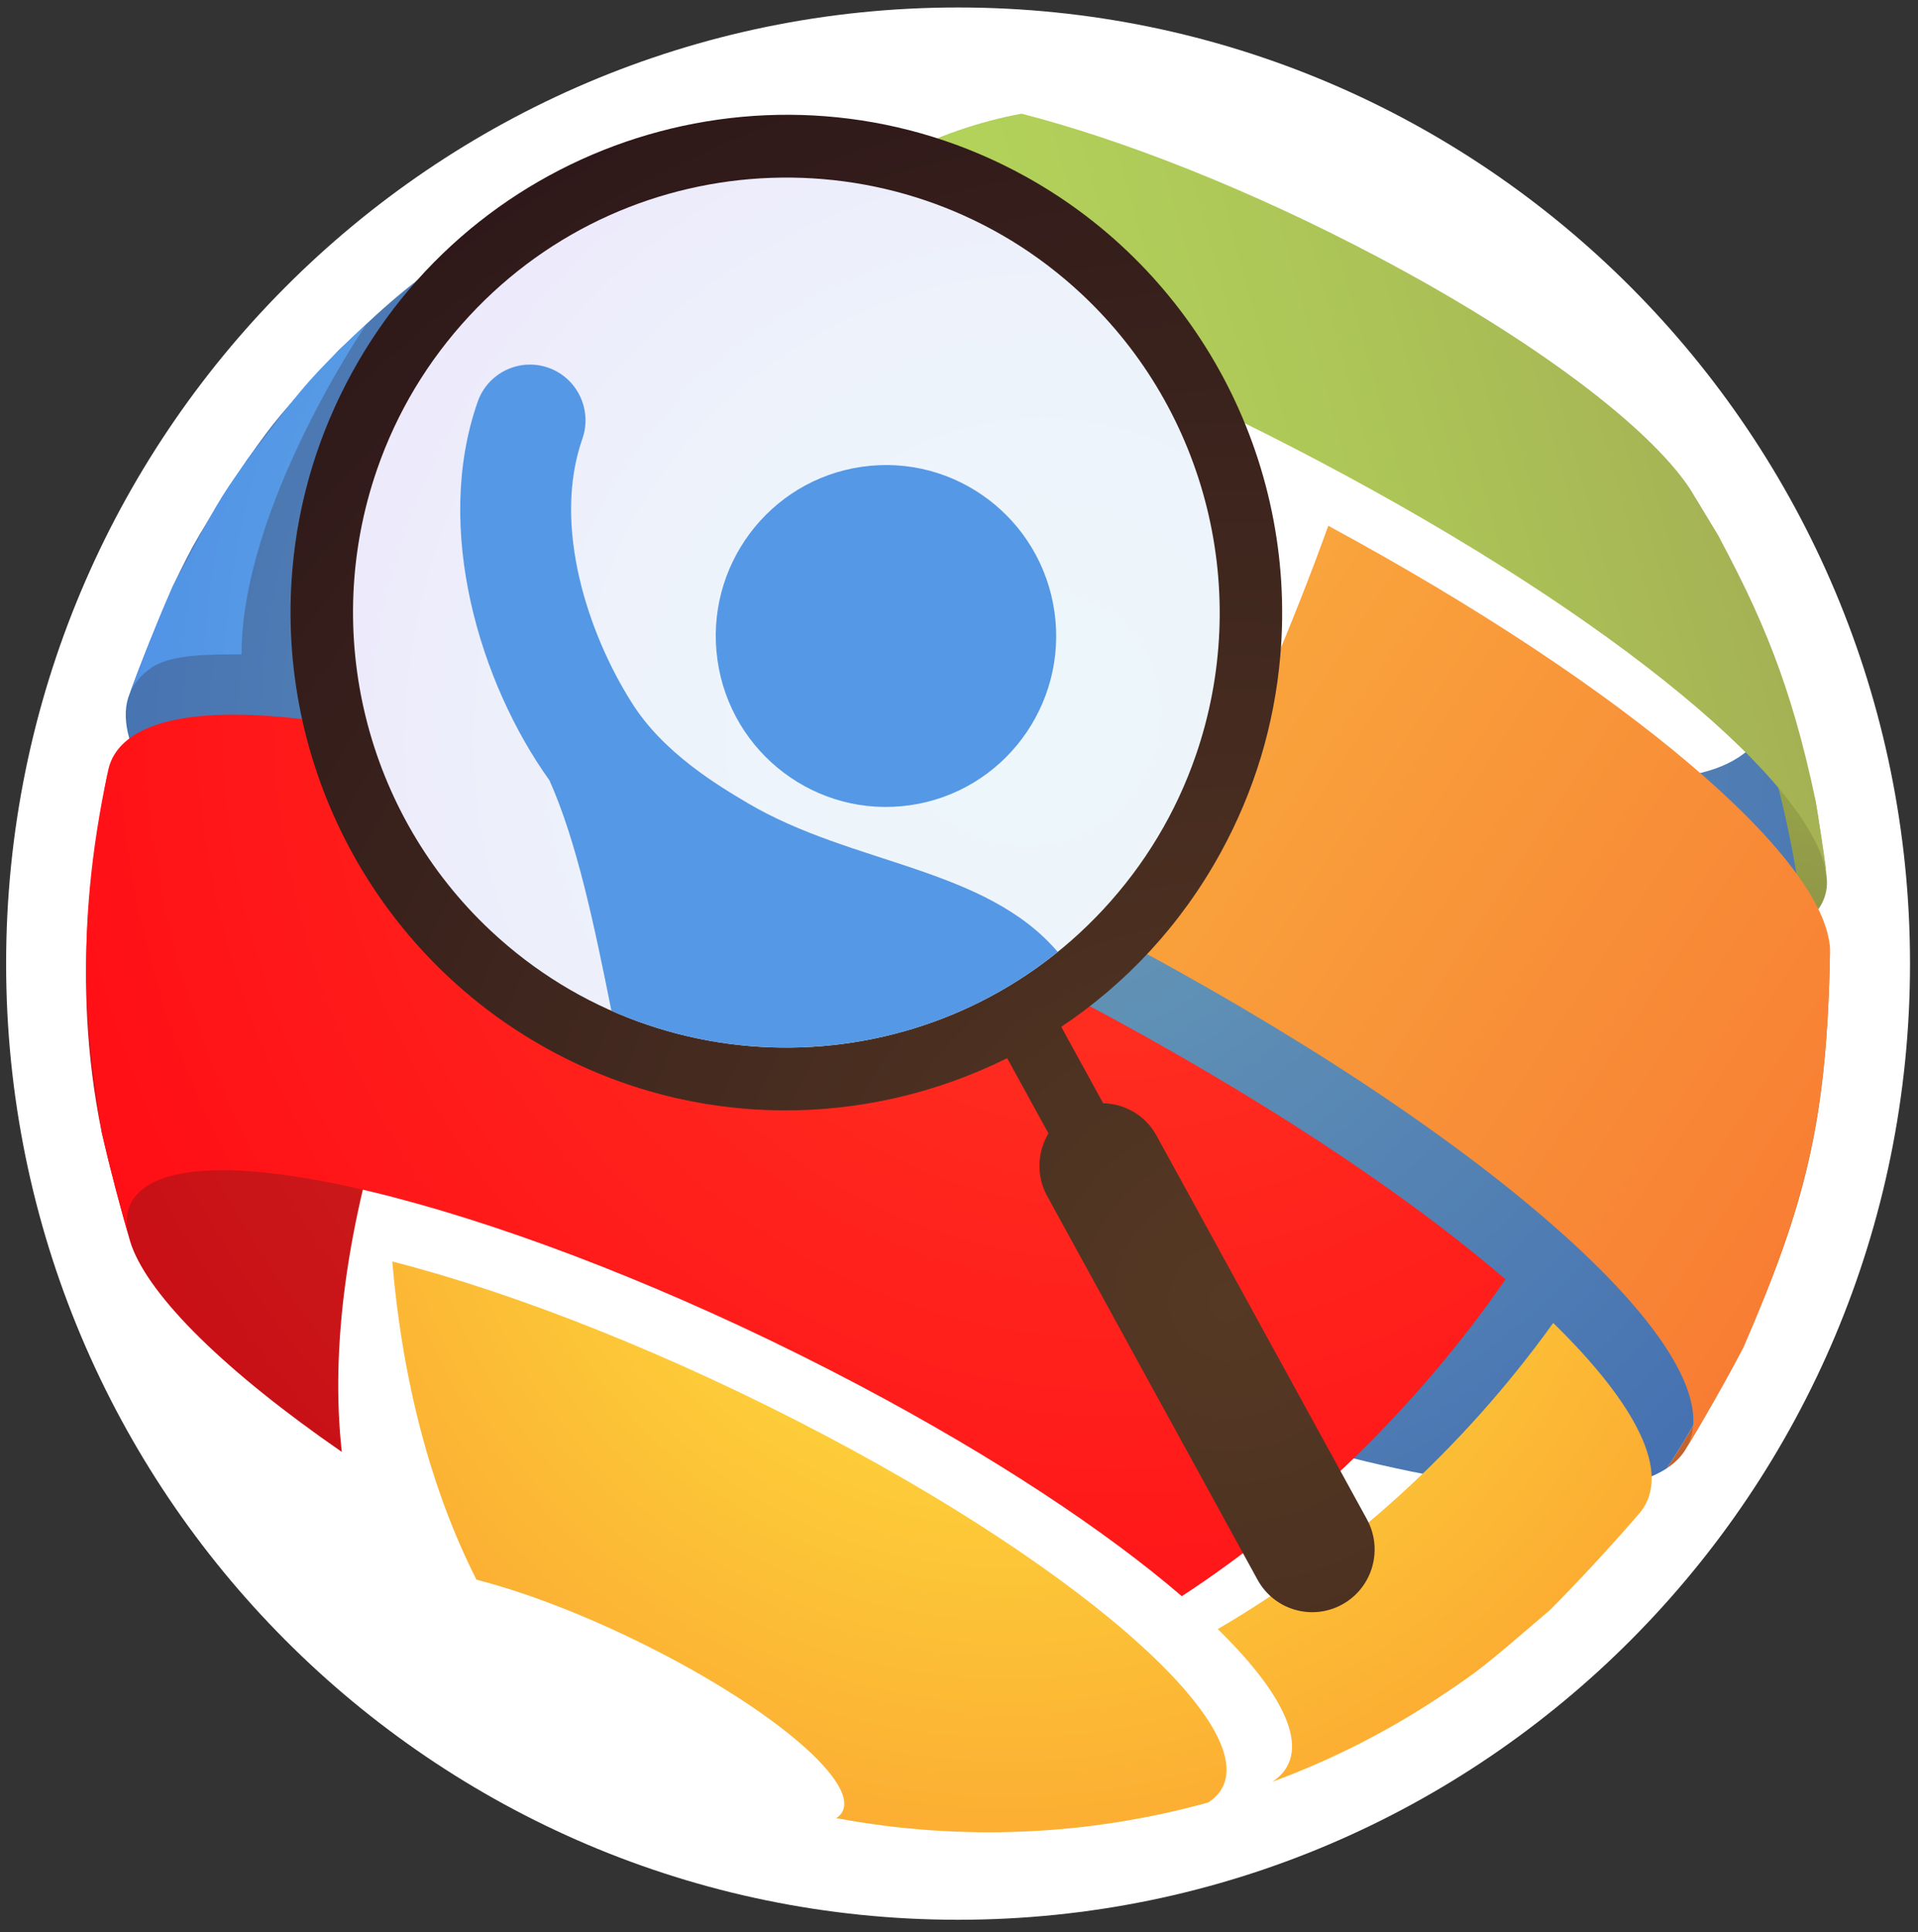 <svg width="136" height="137" viewBox="0 0 136 137" fill="none" xmlns="http://www.w3.org/2000/svg">
<rect x="0" y="0" width="136" height="137" fill="#333333" stroke="none"/>
<path d="M67.933 136.112C105.213 136.112 135.434 105.761 135.434 68.321C135.434 30.881 105.213 0.53 67.933 0.53C30.654 0.53 0.434 30.881 0.434 68.321C0.434 105.761 30.654 136.112 67.933 136.112Z" fill="white"/>
<path d="M122.104 97.19C120.938 99.617 119.631 101.92 118.196 104.099C118.732 103.744 119.149 103.335 119.451 102.877C120.759 100.706 122.454 97.78 123.614 95.526C127.991 85.394 129.578 79.61 129.76 67.326C129.821 68.682 129.277 69.789 128.067 70.591C128.107 79.6 126.193 88.684 122.104 97.19Z" fill="url(#paint0_radial)"/>
<path d="M7.212 80.268C7.772 82.694 8.598 85.911 9.319 88.293C10.656 92.004 16.034 97.275 24.237 102.942C23.421 95.647 24.563 86.792 27.789 77.146C14.396 67.893 6.685 59.439 7.66 54.661C6.708 59.721 4.936 69.138 7.212 80.268Z" fill="url(#paint1_radial)"/>
<path d="M125.124 51.814C115.428 67.79 35.982 22.825 42.736 11.881C39.969 13.107 36.983 14.682 33.831 16.757C29.154 20.123 28.181 20.824 24.026 24.822C19.739 29.522 19.572 29.705 17.514 32.606C13.974 38.078 13.836 38.291 12.249 41.572C11.237 43.916 9.94 47.068 9.088 49.475C7.011 56.288 23.896 71.213 50.249 85.145C79.909 100.827 110.331 109.313 118.196 104.099C119.631 101.921 120.938 99.617 122.104 97.191C129.086 82.665 129.726 66.46 125.124 51.814Z" fill="url(#paint2_radial)"/>
<path d="M127.685 65.641C128.945 64.806 129.695 63.624 129.521 62.168C129.293 60.565 129.029 58.421 128.732 56.83C127.063 49.607 125.838 45.394 121.826 37.983L119.801 34.638C121.249 36.822 121.131 38.542 119.65 39.523C124.162 47.567 126.78 56.427 127.93 65.641" fill="url(#paint3_radial)"/>
<path d="M17.128 46.397C14.92 46.397 12.209 46.368 10.787 47.311C9.91 47.892 9.35 48.62 9.088 49.475C9.971 47.079 11.207 43.903 12.249 41.572C15.392 35.657 15.452 35.544 17.514 32.606C21.481 27.435 21.556 27.336 24.026 24.822C24.76 24.135 25.392 23.544 25.959 23.019C25.959 23.019 17.128 35.919 17.128 46.397Z" fill="url(#paint4_radial)"/>
<path d="M83.799 113.172C78.409 108.537 70.496 103.282 60.891 98.203C38.843 86.546 16.23 80.237 10.383 84.114C8.975 85.047 8.667 86.485 9.319 88.293C8.615 85.907 7.756 82.698 7.212 80.269C6.276 74.159 5.11 66.555 7.66 54.661C7.861 53.668 8.44 52.834 9.42 52.184C17.172 47.046 47.153 55.409 76.384 70.863C89.117 77.596 99.609 84.563 106.754 90.709C100.432 99.824 92.462 107.504 83.799 113.172Z" fill="url(#paint5_radial)"/>
<path d="M90.225 126.327C93.088 124.43 91.402 120.444 86.348 115.502C95.418 110.205 103.679 102.791 110.135 93.798C116.085 99.618 118.513 104.437 116.323 107.205C114.471 109.364 111.899 112.157 109.888 114.166C105.05 118.31 104.958 118.39 102.033 120.343C98.332 122.795 94.368 124.799 90.225 126.327ZM59.3 128.908C68.247 130.573 77.259 130.131 85.689 127.791C91.089 124.213 78.961 112.584 58.601 101.819C47.661 96.036 36.571 91.679 27.814 89.439C28.527 97.839 30.531 105.58 33.786 112.001C37.647 112.988 42.536 114.909 47.358 117.459C56.334 122.204 61.68 127.33 59.3 128.908Z" fill="url(#paint6_radial)"/>
<path d="M54.696 17.099C60.386 12.239 66.457 9.153 72.434 8.061C79.619 9.898 88.716 13.473 97.69 18.218C108.808 24.096 116.934 30.288 119.818 34.638L121.843 37.984C124.938 43.977 126.947 48.237 128.75 56.83C128.995 58.43 129.363 60.559 129.538 62.168C128.767 55.722 114.681 43.882 93.661 32.769C79.816 25.449 65.78 19.934 54.696 17.099Z" fill="url(#paint7_linear)"/>
<path d="M80.858 67.387C82.078 64.998 83.275 62.585 84.44 60.159C88.53 51.652 91.804 43.905 94.186 37.278C115.464 48.792 129.473 60.865 129.765 67.316C129.551 78.893 128.23 84.955 123.619 95.516C122.43 97.754 120.794 100.715 119.457 102.867C123.504 96.739 107.258 81.673 80.858 67.387Z" fill="url(#paint8_linear)"/>
<path d="M24.955 26.427C22.579 30.77 21.157 35.456 20.734 40.355C19.527 54.283 26.628 67.635 38.826 74.368C49.295 80.148 61.447 79.988 71.416 75.024L74.344 80.361C73.555 81.675 73.462 83.362 74.252 84.802L89.169 112.004C90.347 114.155 93.039 114.937 95.18 113.753C96.525 113.009 97.331 111.669 97.455 110.24C97.53 109.393 97.362 108.515 96.923 107.715L82.005 80.513C81.215 79.073 79.746 78.25 78.22 78.217L75.249 72.802C79.819 69.754 83.741 65.591 86.561 60.439C88.939 56.096 90.359 51.41 90.782 46.512C91.989 32.582 84.888 19.232 72.69 12.498C55.706 3.121 34.292 9.37 24.955 26.427Z" fill="url(#paint9_radial)"/>
<path d="M76.703 20.857C85.605 29.187 88.777 42.03 84.785 53.575C83.382 57.631 81.179 61.297 78.239 64.468C66.689 76.916 47.209 77.607 34.815 66.008C25.913 57.678 22.74 44.836 26.733 33.29C28.136 29.232 30.338 25.568 33.28 22.397C44.829 9.949 64.308 9.259 76.703 20.857Z" fill="url(#paint10_radial)"/>
<path d="M61.118 33.094C67.716 32.149 73.828 36.756 74.769 43.382C75.709 50.009 71.123 56.147 64.525 57.091C57.926 58.036 51.815 53.43 50.874 46.804C49.934 40.177 54.52 34.039 61.118 33.094Z" fill="#5598E5"/>
<path d="M53.03 56.947C50.983 55.738 47.009 53.383 44.778 49.793C41.738 44.993 39.124 37.314 41.293 31.113C42.013 29.054 40.936 26.798 38.885 26.074C36.833 25.351 34.587 26.433 33.868 28.494C30.715 37.503 34.031 48.45 38.962 55.331C40.922 59.712 42.16 65.713 43.353 71.662C53.687 76.231 65.975 74.779 75 67.49C69.846 61.464 60.437 61.322 53.03 56.947Z" fill="#5598E5"/>
<defs>
<radialGradient id="paint0_radial" cx="0" cy="0" r="1" gradientUnits="userSpaceOnUse" gradientTransform="translate(75.047 50.24) scale(109.033 109.503)">
<stop stop-color="#D18E38"/>
<stop offset="1" stop-color="#BD4927"/>
</radialGradient>
<radialGradient id="paint1_radial" cx="0" cy="0" r="1" gradientUnits="userSpaceOnUse" gradientTransform="translate(77.778 50.225) scale(107.387 107.85)">
<stop stop-color="#D53924"/>
<stop offset="1" stop-color="#C30011"/>
</radialGradient>
<radialGradient id="paint2_radial" cx="0" cy="0" r="1" gradientUnits="userSpaceOnUse" gradientTransform="translate(73.307 53.06) scale(112.373 112.857)">
<stop stop-color="#6A9DB6"/>
<stop offset="1" stop-color="#2E55AF"/>
</radialGradient>
<radialGradient id="paint3_radial" cx="0" cy="0" r="1" gradientUnits="userSpaceOnUse" gradientTransform="translate(130.485 48.661) scale(54.677 54.912)">
<stop stop-color="#9CAD4C"/>
<stop offset="1" stop-color="#73633D"/>
</radialGradient>
<radialGradient id="paint4_radial" cx="0" cy="0" r="1" gradientUnits="userSpaceOnUse" gradientTransform="translate(71.979 49.058) scale(112.21 112.694)">
<stop stop-color="#71BEE6"/>
<stop offset="1" stop-color="#3871E4"/>
</radialGradient>
<radialGradient id="paint5_radial" cx="0" cy="0" r="1" gradientUnits="userSpaceOnUse" gradientTransform="translate(79.002 49.895) scale(104.2 104.649)">
<stop stop-color="#FF3924"/>
<stop offset="1" stop-color="#FF0011"/>
</radialGradient>
<radialGradient id="paint6_radial" cx="0" cy="0" r="1" gradientUnits="userSpaceOnUse" gradientTransform="translate(71.485 75.555) scale(71.958 72.268)">
<stop stop-color="#FDF240"/>
<stop offset="0.241" stop-color="#FDDB3C"/>
<stop offset="0.744" stop-color="#FCAF33"/>
<stop offset="1" stop-color="#FC9E30"/>
</radialGradient>
<linearGradient id="paint7_linear" x1="77.369" y1="41.644" x2="172.11" y2="15.424" gradientUnits="userSpaceOnUse">
<stop stop-color="#B2D25A"/>
<stop offset="0.245" stop-color="#ACC457"/>
<stop offset="0.712" stop-color="#9D9E51"/>
<stop offset="1" stop-color="#93834C"/>
</linearGradient>
<linearGradient id="paint8_linear" x1="75.337" y1="48.715" x2="164.5" y2="107.323" gradientUnits="userSpaceOnUse">
<stop stop-color="#F9AB3E"/>
<stop offset="1" stop-color="#F7612D"/>
</linearGradient>
<radialGradient id="paint9_radial" cx="0" cy="0" r="1" gradientUnits="userSpaceOnUse" gradientTransform="translate(87.669 92.993) scale(165.038 165.749)">
<stop stop-color="#563924"/>
<stop offset="1" stop-color="#110011"/>
</radialGradient>
<radialGradient id="paint10_radial" cx="0" cy="0" r="1" gradientUnits="userSpaceOnUse" gradientTransform="translate(72.986 51.261) rotate(-64.666) scale(160.66 160.223)">
<stop stop-color="#EDF7FB"/>
<stop offset="0.19" stop-color="#EDF2FB"/>
<stop offset="0.431" stop-color="#ECE2FB"/>
<stop offset="0.698" stop-color="#EAC8FB"/>
<stop offset="0.982" stop-color="#E7A4FB"/>
<stop offset="1" stop-color="#E7A2FB"/>
</radialGradient>
</defs>
</svg>
